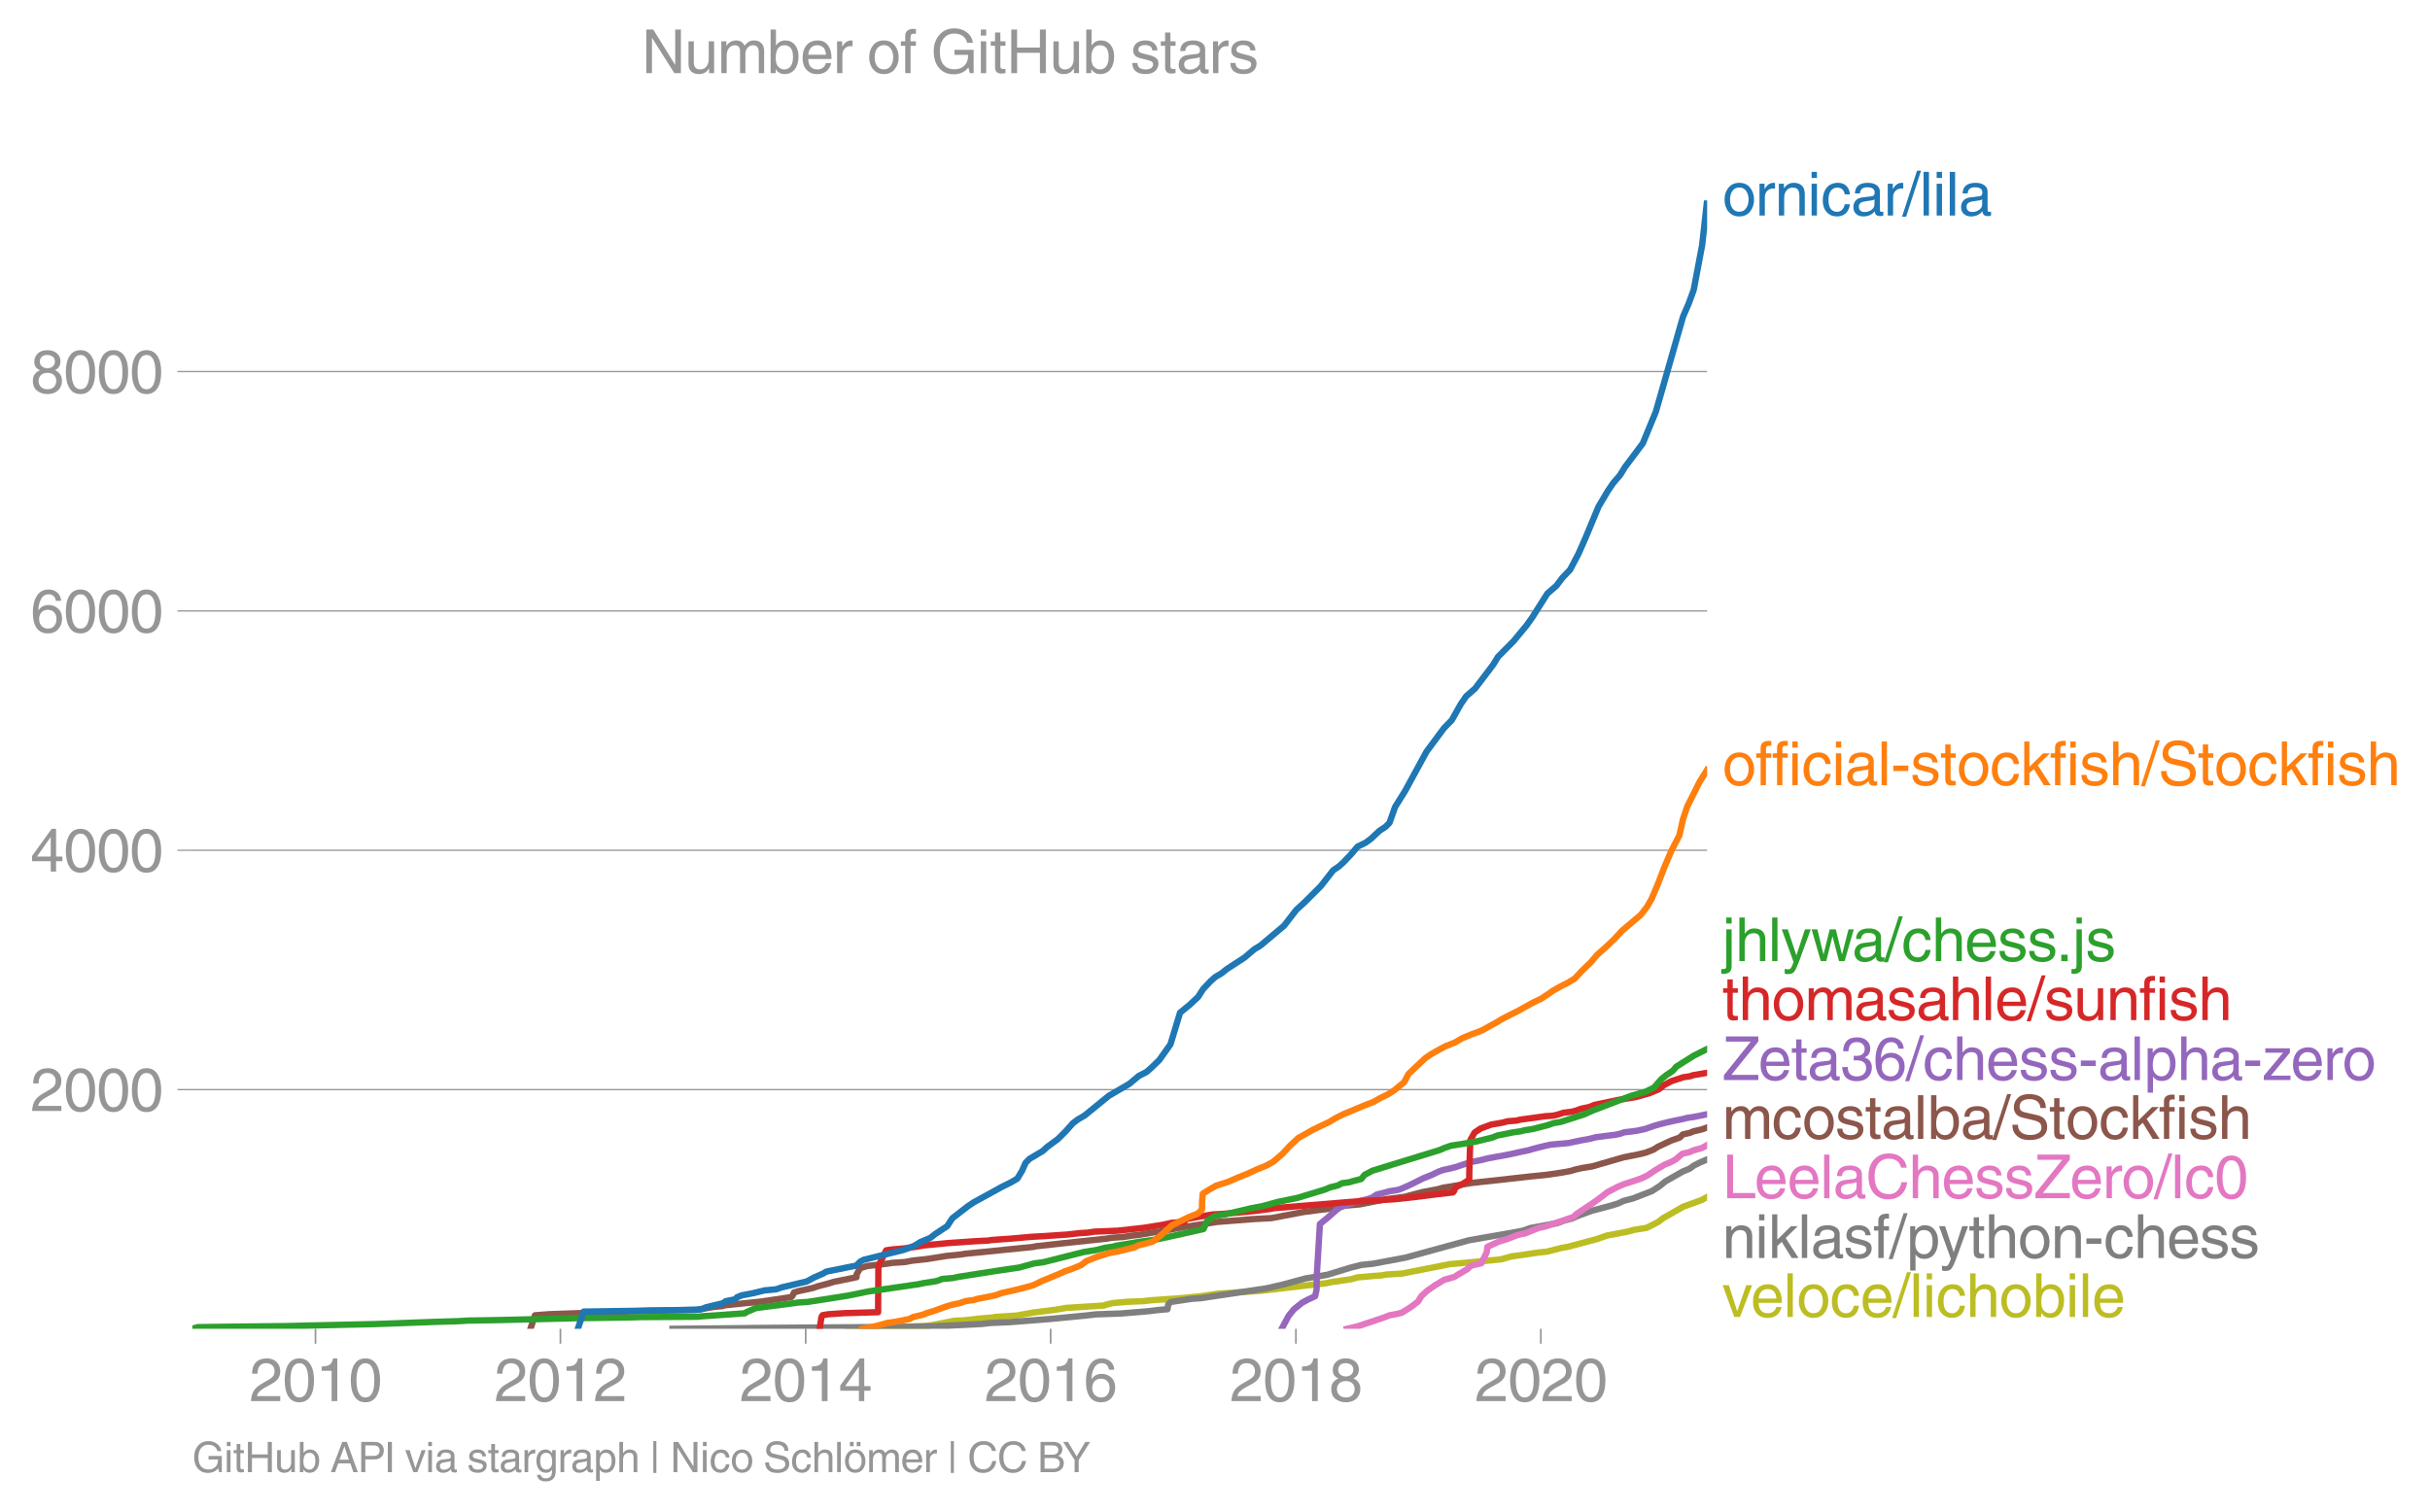 <svg height="475.332" viewBox="0 0 572.874 356.499" width="763.832" xmlns="http://www.w3.org/2000/svg" xmlns:xlink="http://www.w3.org/1999/xlink"><defs><style>*{stroke-linecap:butt;stroke-linejoin:round}</style></defs><g id="figure_1"><path d="M0 356.5h572.874V0H0z" style="fill:none" id="patch_1"/><g id="axes_1"><path d="M45.341 313.361h357.12V47.25H45.341z" style="fill:none" id="patch_2"/><path clip-path="url(#p7b697cf6a5)" d="m200.112 313.361.08-.084 17.867-.565 1.698-.225 5.196-1.016 2.388-.113 4.004-.452 2.732-.225.468-.113 5.159-.339 3.664-.677 5.343-.678 2.65-.451 8.96-.564.123-.113 1.814-.452 3.414-.31 3.726-.141 2.08-.226 6.511-.452 4.523-.423 4.691-.677 4.475-.31 2.242-.142 3.33-.225 15.533-1.807.99-.225 4.676-.678 1.585-.451 3.842-.339 1.733-.113 1.244-.225 3.664-.226 11.356-2.23 2.624-.225 2.454-.226 6.944-.677 2.382-.678 3.22-.451 2.997-.452 2.172-.225 3.547-.903 1.342-.226 6.782-1.806 2.533-.875 4.77-.903 1.672-.452 2.868-.451 2.681-1.355 1.18-.903 4.733-2.709 4.41-1.608 1.119-.621h0" style="fill:none;stroke:#bcbd22;stroke-linecap:square;stroke-width:1.5" id="line2d_1"/><g id="matplotlib.axis_1"><g id="xtick_1"><g id="line2d_2"><defs><path d="M0 0v3.5" id="m78033ba15f" style="stroke:#969696;stroke-width:.4"/></defs><use style="fill:#969696;stroke:#969696;stroke-width:.4" x="74.373" xlink:href="#m78033ba15f" y="313.361"/></g><g style="fill:#969696" transform="matrix(.14 0 0 -.14 58.803 330.41)" id="text_1"><defs><path d="M281 2888q0 793 409 1202 410 410 1148 410 618 0 1012-375t394-969q0-462-227-780-226-317-667-557l-775-425q-684-375-775-863h2444V0H166q25 634 275 1056t781 728l806 469q322 185 469 383t147 545q0 344-241 578-240 235-650 235-453 0-678-299-225-298-231-807H281z" id="HelveticaWorld-Regular-32" transform="scale(.016)"/><path d="M2719 2188q0 903-239 1354-239 452-702 452-453 0-697-452-243-451-243-1354 0-875 240-1340 241-464 700-464 463 0 702 448 239 449 239 1356zm603 0q0-1107-400-1709-400-601-1144-601-772 0-1156 623-384 624-384 1687 0 1090 393 1701 394 611 1147 611 744 0 1144-608t400-1704z" id="HelveticaWorld-Regular-30" transform="scale(.016)"/><path d="M2297 0h-600v3194H647v447q550 18 818 176 269 158 391 683h441V0z" id="HelveticaWorld-Regular-31" transform="scale(.016)"/></defs><use xlink:href="#HelveticaWorld-Regular-32"/><use x="55.615" xlink:href="#HelveticaWorld-Regular-30"/><use x="111.23" xlink:href="#HelveticaWorld-Regular-31"/><use x="166.846" xlink:href="#HelveticaWorld-Regular-30"/></g></g><g id="xtick_2"><use style="fill:#969696;stroke:#969696;stroke-width:.4" x="132.118" xlink:href="#m78033ba15f" y="313.361" id="line2d_3"/><g style="fill:#969696" transform="matrix(.14 0 0 -.14 116.548 330.41)" id="text_2"><use xlink:href="#HelveticaWorld-Regular-32"/><use x="55.615" xlink:href="#HelveticaWorld-Regular-30"/><use x="111.23" xlink:href="#HelveticaWorld-Regular-31"/><use x="166.846" xlink:href="#HelveticaWorld-Regular-32"/></g></g><g id="xtick_3"><use style="fill:#969696;stroke:#969696;stroke-width:.4" x="189.942" xlink:href="#m78033ba15f" y="313.361" id="line2d_4"/><g style="fill:#969696" transform="matrix(.14 0 0 -.14 174.371 330.41)" id="text_3"><defs><path d="M678 1581h1447v2041h-12L678 1581zm2010-487V0h-563v1094H159v550l2063 2856h466V1581h659v-487h-659z" id="HelveticaWorld-Regular-34" transform="scale(.016)"/></defs><use xlink:href="#HelveticaWorld-Regular-32"/><use x="55.615" xlink:href="#HelveticaWorld-Regular-30"/><use x="111.23" xlink:href="#HelveticaWorld-Regular-31"/><use x="166.846" xlink:href="#HelveticaWorld-Regular-34"/></g></g><g id="xtick_4"><use style="fill:#969696;stroke:#969696;stroke-width:.4" x="247.687" xlink:href="#m78033ba15f" y="313.361" id="line2d_5"/><g style="fill:#969696" transform="matrix(.14 0 0 -.14 232.116 330.41)" id="text_4"><defs><path d="M903 1381q0-440 262-719 263-278 685-278 403 0 642 284 239 285 239 748 0 403-236 675t-670 272q-422 0-672-266t-250-716zm1766 1922q-63 344-255 517-192 174-520 174-519 0-791-507-272-506-278-1159l13-12q359 553 1068 553 566 0 988-375t422-1053q0-672-400-1118-400-445-1078-445-782 0-1188 556-406 557-406 1660 0 1062 415 1734 416 672 1247 672 538 0 910-321 372-320 403-876h-550z" id="HelveticaWorld-Regular-36" transform="scale(.016)"/></defs><use xlink:href="#HelveticaWorld-Regular-32"/><use x="55.615" xlink:href="#HelveticaWorld-Regular-30"/><use x="111.23" xlink:href="#HelveticaWorld-Regular-31"/><use x="166.846" xlink:href="#HelveticaWorld-Regular-36"/></g></g><g id="xtick_5"><use style="fill:#969696;stroke:#969696;stroke-width:.4" x="305.511" xlink:href="#m78033ba15f" y="313.361" id="line2d_6"/><g style="fill:#969696" transform="matrix(.14 0 0 -.14 289.94 330.41)" id="text_5"><defs><path d="M1766 2597q347 0 573 198 227 199 227 527 0 294-218 483-217 189-620 189-359 0-555-199-195-198-195-504 0-328 244-511t544-183zm6-484q-434 0-681-241t-247-591q0-403 250-650t712-247q410 0 655 247t245 657q0 350-245 587-245 238-689 238zm1378 1228q0-678-578-947 397-178 567-471 170-292 170-623 0-641-413-1032-412-390-1112-390-612 0-1076 336T244 1306q0 763 762 1082-609 243-609 875 0 531 361 884t1001 353q641 0 1016-333t375-826z" id="HelveticaWorld-Regular-38" transform="scale(.016)"/></defs><use xlink:href="#HelveticaWorld-Regular-32"/><use x="55.615" xlink:href="#HelveticaWorld-Regular-30"/><use x="111.23" xlink:href="#HelveticaWorld-Regular-31"/><use x="166.846" xlink:href="#HelveticaWorld-Regular-38"/></g></g><g id="xtick_6"><use style="fill:#969696;stroke:#969696;stroke-width:.4" x="363.255" xlink:href="#m78033ba15f" y="313.361" id="line2d_7"/><g style="fill:#969696" transform="matrix(.14 0 0 -.14 347.685 330.41)" id="text_6"><use xlink:href="#HelveticaWorld-Regular-32"/><use x="55.615" xlink:href="#HelveticaWorld-Regular-30"/><use x="111.23" xlink:href="#HelveticaWorld-Regular-32"/><use x="166.846" xlink:href="#HelveticaWorld-Regular-30"/></g></g></g><g id="matplotlib.axis_2"><g id="ytick_1"><path clip-path="url(#p7b697cf6a5)" d="M45.341 256.95h357.12" style="fill:none;stroke:#969696;stroke-linecap:square;stroke-width:.3" id="line2d_8"/><g id="line2d_9"><defs><path d="M0 0h-3.5" id="m5c2582d247" style="stroke:#969696;stroke-width:.3"/></defs><use style="fill:#969696;stroke:#969696;stroke-width:.3" x="45.341" xlink:href="#m5c2582d247" y="256.95"/></g><g style="fill:#969696" transform="matrix(.14 0 0 -.14 7.2 261.975)" id="text_7"><use xlink:href="#HelveticaWorld-Regular-32"/><use x="55.615" xlink:href="#HelveticaWorld-Regular-30"/><use x="111.23" xlink:href="#HelveticaWorld-Regular-30"/><use x="166.846" xlink:href="#HelveticaWorld-Regular-30"/></g></g><g id="ytick_2"><path clip-path="url(#p7b697cf6a5)" d="M45.341 200.51h357.12" style="fill:none;stroke:#969696;stroke-linecap:square;stroke-width:.3" id="line2d_10"/><use style="fill:#969696;stroke:#969696;stroke-width:.3" x="45.341" xlink:href="#m5c2582d247" y="200.511" id="line2d_11"/><g style="fill:#969696" transform="matrix(.14 0 0 -.14 7.2 205.535)" id="text_8"><use xlink:href="#HelveticaWorld-Regular-34"/><use x="55.615" xlink:href="#HelveticaWorld-Regular-30"/><use x="111.23" xlink:href="#HelveticaWorld-Regular-30"/><use x="166.846" xlink:href="#HelveticaWorld-Regular-30"/></g></g><g id="ytick_3"><path clip-path="url(#p7b697cf6a5)" d="M45.341 144.071h357.12" style="fill:none;stroke:#969696;stroke-linecap:square;stroke-width:.3" id="line2d_12"/><use style="fill:#969696;stroke:#969696;stroke-width:.3" x="45.341" xlink:href="#m5c2582d247" y="144.071" id="line2d_13"/><g style="fill:#969696" transform="matrix(.14 0 0 -.14 7.2 149.096)" id="text_9"><use xlink:href="#HelveticaWorld-Regular-36"/><use x="55.615" xlink:href="#HelveticaWorld-Regular-30"/><use x="111.23" xlink:href="#HelveticaWorld-Regular-30"/><use x="166.846" xlink:href="#HelveticaWorld-Regular-30"/></g></g><g id="ytick_4"><path clip-path="url(#p7b697cf6a5)" d="M45.341 87.632h357.12" style="fill:none;stroke:#969696;stroke-linecap:square;stroke-width:.3" id="line2d_14"/><use style="fill:#969696;stroke:#969696;stroke-width:.3" x="45.341" xlink:href="#m5c2582d247" y="87.632" id="line2d_15"/><g style="fill:#969696" transform="matrix(.14 0 0 -.14 7.2 92.656)" id="text_10"><use xlink:href="#HelveticaWorld-Regular-38"/><use x="55.615" xlink:href="#HelveticaWorld-Regular-30"/><use x="111.23" xlink:href="#HelveticaWorld-Regular-30"/><use x="166.846" xlink:href="#HelveticaWorld-Regular-30"/></g></g></g><path clip-path="url(#p7b697cf6a5)" d="m158.531 313.361 17.752-.169 1.32-.028 34.74-.254 8.255-.17 2.977-.14 7.931-.396 1.945-.225 4.642-.198 9.358-.734 8.74-.846 2.194-.254 5.806-.198 6.725-.564 2.298-.282 2.025-.17.179-1.157.65-.564 4.864-.734 2.09-.14 15.65-2.343 3.77-.875 5.35-1.44 3.387-.564 1.74-.31 5.639-1.721 2.357-.593 2.72-.282 3.044-.565 4.65-.874 14.965-4.092 11.408-2.004 1.482-.31 1.56-.565 4.741-.874 1.616-.283 1.569-.592 2.059-.565 1.284-.592 3.267-1.185 4.37-1.158 1.845-.564 1.234-.593 2.179-.564 4.52-1.75 1.79-1.157 1.43-1.157 4.131-2.342 1.574-.649.9-.677 1.381-.706 1.709-.733h0" style="fill:none;stroke:#7f7f7f;stroke-linecap:square;stroke-width:1.5" id="line2d_16"/><path clip-path="url(#p7b697cf6a5)" d="m317.52 313.361 1.394-.31 1.225-.31 1.953-.65 1.943-.649 1.936-.649 1.61-.62 1.71-.31 1.26-.34 2.058-1.298 1.667-1.27.81-1.298 1.394-1.298 1.89-1.298 2.106-1.27 2.342-.649 1.038-.649 2.201-1.298.578-.649 1.076-.31 1.508-.339 1.265-2.568.177-1.298 1.412-.65 1.429-.648 2.03-.621 1.61-.65.97-.31 1.578-.338 1.524-.65 1.713-.648 1.479-.31.982-.34 1.912-.648 1.942-.65 1.729-.62.668-.65 1.931-1.297 1.946-1.299 1.807-1.298 1.625-1.27 1.25-.649 1.246-.649 1.557-.649 2.048-.649 1.866-.649 1.389-.649 1.902-1.27 2.165-1.298 1.551-.649 1.18-.649 1.501-1.298 1.726-.395.874-.395 2.083-.593 1.086-.62" style="fill:none;stroke:#e377c2;stroke-linecap:square;stroke-width:1.5" id="line2d_17"/><g style="fill:#1f77b4" transform="matrix(.14 0 0 -.14 406.032 50.825)" id="text_11"><defs><path d="M813 1678q0-559 253-920t718-361q482 0 732 378t250 903q0 531-250 901-250 371-732 371-446 0-709-349-262-348-262-923zm-575 0q0 747 415 1256 416 510 1131 510 732 0 1144-516 413-515 413-1250 0-737-410-1256Q2522-97 1784-97q-709 0-1128 503-418 503-418 1272z" id="HelveticaWorld-Regular-6f" transform="scale(.016)"/><path d="M984 0H422v3347h531v-556h13q365 653 940 653 91 0 147-19v-584h-209q-378 0-619-257-241-256-241-637V0z" id="HelveticaWorld-Regular-72" transform="scale(.016)"/><path d="M3150 0h-566v2059q0 475-166 677-165 202-549 202-378 0-632-288-253-287-253-825V0H422v3347h531v-472h13q397 569 1012 569 569 0 870-302 302-301 302-864V0z" id="HelveticaWorld-Regular-6e" transform="scale(.016)"/><path d="M422 3956v638h562v-638H422zM984 0H422v3347h562V0z" id="HelveticaWorld-Regular-69" transform="scale(.016)"/><path d="M2534 2222q-121 716-793 716-416 0-669-333t-253-927q0-647 234-967 235-320 681-320 300 0 519 220t281 573h544q-84-621-439-951T1722-97q-659 0-1081 451-422 452-422 1227 0 850 422 1356 422 507 1184 507 556 0 886-333t367-889h-544z" id="HelveticaWorld-Regular-63" transform="scale(.016)"/><path d="M2456 1709q-62-65-245-106-183-40-683-106-369-44-542-182-173-137-173-362 0-275 146-428 147-153 469-153 403 0 715 229 313 230 313 558v550zM397 2328q19 566 367 841 349 275 1014 275 531 0 890-241 360-240 360-694V581q0-197 178-197 72 0 185 25V0q-153-63-319-63-288 0-429 123-140 124-146 387Q2016-97 1288-97q-475 0-763 269-287 269-287 700 0 441 250 712 250 272 728 329l993 121q269 41 269 397 0 263-195 403-195 141-592 141-353 0-543-156-189-156-226-491H397z" id="HelveticaWorld-Regular-61" transform="scale(.016)"/><path d="M319-122h-428l1575 4838h422L319-122z" id="HelveticaWorld-Regular-2f" transform="scale(.016)"/><path d="M984 0H422v4594h562V0z" id="HelveticaWorld-Regular-6c" transform="scale(.016)"/></defs><use xlink:href="#HelveticaWorld-Regular-6f"/><use x="55.908" xlink:href="#HelveticaWorld-Regular-72"/><use x="88.477" xlink:href="#HelveticaWorld-Regular-6e"/><use x="143.652" xlink:href="#HelveticaWorld-Regular-69"/><use x="165.674" xlink:href="#HelveticaWorld-Regular-63"/><use x="216.943" xlink:href="#HelveticaWorld-Regular-61"/><use x="271.875" xlink:href="#HelveticaWorld-Regular-72"/><use x="304.443" xlink:href="#HelveticaWorld-Regular-2f"/><use x="332.227" xlink:href="#HelveticaWorld-Regular-6c"/><use x="354.248" xlink:href="#HelveticaWorld-Regular-69"/><use x="376.27" xlink:href="#HelveticaWorld-Regular-6c"/><use x="398.291" xlink:href="#HelveticaWorld-Regular-61"/></g><g style="fill:#ff7f0e" transform="matrix(.14 0 0 -.14 406.032 185.15)" id="text_12"><defs><path d="M1100 2881V0H538v2881H78v466h460v575q0 378 229 557 230 180 642 180 141 0 254-12v-506q-100 12-229 12-187 0-261-92-73-92-73-298v-416h563v-466h-563z" id="HelveticaWorld-Regular-66" transform="scale(.016)"/><path d="M1850 1484H281v575h1569v-575z" id="HelveticaWorld-Regular-2d" transform="scale(.016)"/><path d="M2309 2394q-12 300-214 431-201 131-579 131-275 0-471-122-195-121-195-350 0-181 115-267 116-86 501-183l556-140q506-128 723-327 218-198 218-554 0-494-361-802T1638-97Q934-97 573 195q-360 293-367 880h544q13-347 230-516 217-168 651-168 353 0 561 140 208 141 208 391 0 178-135 284-134 107-531 197l-653 160q-397 100-586 298t-189 514q0 494 353 781 354 288 922 288 607 0 930-296 323-295 342-754h-544z" id="HelveticaWorld-Regular-73" transform="scale(.016)"/><path d="M1100 2881V703q0-128 70-195 71-67 252-67h216V0q-307-44-422-44-353 0-516 169-162 169-162 547v2209H84v466h454v934h562v-934h538v-466h-538z" id="HelveticaWorld-Regular-74" transform="scale(.016)"/><path d="M3200 0h-722L1434 1691l-468-422V0H422v4594h544V1931l1440 1416h716L1844 2100 3200 0z" id="HelveticaWorld-Regular-6b" transform="scale(.016)"/><path d="M3150 0h-566v2188q0 403-156 576-156 174-509 174-435 0-685-282-250-281-250-831V0H422v4594h562V2900h13q384 544 981 544 550 0 861-288 311-287 311-878V0z" id="HelveticaWorld-Regular-68" transform="scale(.016)"/><path d="M3225 3250q-19 438-327 686-307 248-810 248-507 0-779-208-271-207-271-598 0-209 118-359 119-150 425-222l1313-300q531-116 787-440 257-323 257-788 0-681-500-1036T2138-122q-610 0-962 156-351 157-623 497-272 341-272 953h582q0-512 340-794 341-281 928-281 569 0 886 202t317 573q0 338-189 505t-739 295l-990 232q-494 112-738 392t-244 689q0 619 417 1019 418 400 1165 400 843 0 1301-352 458-351 492-1114h-584z" id="HelveticaWorld-Regular-53" transform="scale(.016)"/></defs><use xlink:href="#HelveticaWorld-Regular-6f"/><use x="55.908" xlink:href="#HelveticaWorld-Regular-66"/><use x="83.594" xlink:href="#HelveticaWorld-Regular-66"/><use x="111.279" xlink:href="#HelveticaWorld-Regular-69"/><use x="133.301" xlink:href="#HelveticaWorld-Regular-63"/><use x="184.57" xlink:href="#HelveticaWorld-Regular-69"/><use x="206.592" xlink:href="#HelveticaWorld-Regular-61"/><use x="261.523" xlink:href="#HelveticaWorld-Regular-6c"/><use x="283.545" xlink:href="#HelveticaWorld-Regular-2d"/><use x="316.846" xlink:href="#HelveticaWorld-Regular-73"/><use x="366.846" xlink:href="#HelveticaWorld-Regular-74"/><use x="394.531" xlink:href="#HelveticaWorld-Regular-6f"/><use x="450.439" xlink:href="#HelveticaWorld-Regular-63"/><use x="501.709" xlink:href="#HelveticaWorld-Regular-6b"/><use x="551.709" xlink:href="#HelveticaWorld-Regular-66"/><use x="579.395" xlink:href="#HelveticaWorld-Regular-69"/><use x="601.416" xlink:href="#HelveticaWorld-Regular-73"/><use x="651.416" xlink:href="#HelveticaWorld-Regular-68"/><use x="706.592" xlink:href="#HelveticaWorld-Regular-2f"/><use x="734.375" xlink:href="#HelveticaWorld-Regular-53"/><use x="800.586" xlink:href="#HelveticaWorld-Regular-74"/><use x="828.271" xlink:href="#HelveticaWorld-Regular-6f"/><use x="884.18" xlink:href="#HelveticaWorld-Regular-63"/><use x="935.449" xlink:href="#HelveticaWorld-Regular-6b"/><use x="985.449" xlink:href="#HelveticaWorld-Regular-66"/><use x="1013.135" xlink:href="#HelveticaWorld-Regular-69"/><use x="1035.156" xlink:href="#HelveticaWorld-Regular-73"/><use x="1085.156" xlink:href="#HelveticaWorld-Regular-68"/></g><g style="fill:#2ca02c" transform="matrix(.14 0 0 -.14 406.032 226.65)" id="text_13"><defs><path d="M984 3956H422v638h562v-638zm0-4450q0-478-227-664-226-186-629-186-115 0-237 19v487H38q237 0 310 71 74 70 74 339v3775h562V-494z" id="HelveticaWorld-Regular-6a" transform="scale(.016)"/><path d="M2497 3347h612L1913 63q-32-88-63-166-272-725-469-995-197-271-637-271-231 0-378 50v513q159-57 350-57 206 0 301 130 96 130 283 636L56 3347h635l897-2725h12l897 2725z" id="HelveticaWorld-Regular-79" transform="scale(.016)"/><path d="M1638 0h-575L97 3347h606l641-2631h12l647 2631h635l653-2631h12l678 2631h557L3572 0h-591l-678 2591h-12L1638 0z" id="HelveticaWorld-Regular-77" transform="scale(.016)"/><path d="M2719 1941q-44 543-288 770-243 227-647 227-409 0-661-288-251-287-267-709h1863zm537-891q-93-519-509-859-366-288-963-294-703 6-1116 461-412 455-412 1223 0 882 425 1372 425 491 1182 491 678 0 1059-507 381-506 381-1446H856q0-525 244-813 244-287 731-287 344 0 591 207 247 208 272 452h562z" id="HelveticaWorld-Regular-65" transform="scale(.016)"/><path d="M1222 0H556v678h666V0z" id="HelveticaWorld-Regular-2e" transform="scale(.016)"/></defs><use xlink:href="#HelveticaWorld-Regular-6a"/><use x="22.021" xlink:href="#HelveticaWorld-Regular-68"/><use x="77.197" xlink:href="#HelveticaWorld-Regular-6c"/><use x="99.219" xlink:href="#HelveticaWorld-Regular-79"/><use x="148.828" xlink:href="#HelveticaWorld-Regular-77"/><use x="218.865" xlink:href="#HelveticaWorld-Regular-61"/><use x="273.797" xlink:href="#HelveticaWorld-Regular-2f"/><use x="301.58" xlink:href="#HelveticaWorld-Regular-63"/><use x="352.85" xlink:href="#HelveticaWorld-Regular-68"/><use x="408.025" xlink:href="#HelveticaWorld-Regular-65"/><use x="463.445" xlink:href="#HelveticaWorld-Regular-73"/><use x="513.445" xlink:href="#HelveticaWorld-Regular-73"/><use x="561.945" xlink:href="#HelveticaWorld-Regular-2e"/><use x="589.729" xlink:href="#HelveticaWorld-Regular-6a"/><use x="611.75" xlink:href="#HelveticaWorld-Regular-73"/></g><g style="fill:#d62728" transform="matrix(.14 0 0 -.14 406.032 240.564)" id="text_14"><defs><path d="M422 3347h531v-472h13q378 569 1012 569 628 0 891-544 240 294 465 419t557 125q434 0 735-285 302-284 302-843V0h-562v2163q0 390-147 582-147 193-475 193-331 0-560-269-228-269-228-628V0h-562v2316q0 290-135 456-134 166-390 166-403 0-644-300t-241-813V0H422v3347z" id="HelveticaWorld-Regular-6d" transform="scale(.016)"/><path d="M391 3347h562V1125q0-369 167-552 168-182 480-182 434 0 678 307 244 308 244 805v1844h562V0h-531v488l-12 12Q2222-97 1478-97q-481 0-784 262-303 263-303 776v2406z" id="HelveticaWorld-Regular-75" transform="scale(.016)"/></defs><use xlink:href="#HelveticaWorld-Regular-74"/><use x="27.686" xlink:href="#HelveticaWorld-Regular-68"/><use x="82.861" xlink:href="#HelveticaWorld-Regular-6f"/><use x="138.77" xlink:href="#HelveticaWorld-Regular-6d"/><use x="221.777" xlink:href="#HelveticaWorld-Regular-61"/><use x="276.709" xlink:href="#HelveticaWorld-Regular-73"/><use x="326.709" xlink:href="#HelveticaWorld-Regular-61"/><use x="381.641" xlink:href="#HelveticaWorld-Regular-68"/><use x="436.816" xlink:href="#HelveticaWorld-Regular-6c"/><use x="458.838" xlink:href="#HelveticaWorld-Regular-65"/><use x="514.258" xlink:href="#HelveticaWorld-Regular-2f"/><use x="542.041" xlink:href="#HelveticaWorld-Regular-73"/><use x="592.041" xlink:href="#HelveticaWorld-Regular-75"/><use x="646.826" xlink:href="#HelveticaWorld-Regular-6e"/><use x="702.002" xlink:href="#HelveticaWorld-Regular-66"/><use x="729.688" xlink:href="#HelveticaWorld-Regular-69"/><use x="751.709" xlink:href="#HelveticaWorld-Regular-73"/><use x="801.709" xlink:href="#HelveticaWorld-Regular-68"/></g><g style="fill:#9467bd" transform="matrix(.14 0 0 -.14 406.032 254.698)" id="text_15"><defs><path d="M3791 0H172v519l2819 3525H384v550h3407v-538L959 550h2832V0z" id="HelveticaWorld-Regular-5a" transform="scale(.016)"/><path d="M1434 2559q141-12 294-12 397 0 626 183 230 183 230 554 0 300-214 505t-617 205q-447 0-655-263-207-262-220-703H325q0 703 369 1087 369 385 1084 385 635 0 1013-327 378-326 378-857 0-685-578-928v-13q750-256 750-1050 0-634-422-1041-422-406-1197-406-634 0-1044 333-409 333-459 1164h581q13-519 256-755 244-236 703-236 444 0 713 247t269 622q0 410-257 619-256 209-793 209-128 0-257-6v484z" id="HelveticaWorld-Regular-33" transform="scale(.016)"/><path d="M959 1516q0-538 262-832 263-293 654-293 428 0 665 348 238 349 238 945 0 654-228 954t-687 300q-447 0-676-352-228-352-228-1070zM422 3347h531v-472h13q359 569 1000 569 647 0 1020-471 373-470 373-1201 0-819-381-1344T1888-97q-582 0-891 450h-13v-1678H422v4672z" id="HelveticaWorld-Regular-70" transform="scale(.016)"/><path d="M903 469h2060V0H153v441l2025 2440H316v466h2584v-459L903 469z" id="HelveticaWorld-Regular-7a" transform="scale(.016)"/></defs><use xlink:href="#HelveticaWorld-Regular-5a"/><use x="60.359" xlink:href="#HelveticaWorld-Regular-65"/><use x="115.779" xlink:href="#HelveticaWorld-Regular-74"/><use x="143.465" xlink:href="#HelveticaWorld-Regular-61"/><use x="198.396" xlink:href="#HelveticaWorld-Regular-33"/><use x="254.012" xlink:href="#HelveticaWorld-Regular-36"/><use x="309.627" xlink:href="#HelveticaWorld-Regular-2f"/><use x="337.41" xlink:href="#HelveticaWorld-Regular-63"/><use x="388.68" xlink:href="#HelveticaWorld-Regular-68"/><use x="443.855" xlink:href="#HelveticaWorld-Regular-65"/><use x="499.275" xlink:href="#HelveticaWorld-Regular-73"/><use x="549.275" xlink:href="#HelveticaWorld-Regular-73"/><use x="599.275" xlink:href="#HelveticaWorld-Regular-2d"/><use x="632.576" xlink:href="#HelveticaWorld-Regular-61"/><use x="687.508" xlink:href="#HelveticaWorld-Regular-6c"/><use x="709.529" xlink:href="#HelveticaWorld-Regular-70"/><use x="766.023" xlink:href="#HelveticaWorld-Regular-68"/><use x="821.199" xlink:href="#HelveticaWorld-Regular-61"/><use x="876.131" xlink:href="#HelveticaWorld-Regular-2d"/><use x="909.432" xlink:href="#HelveticaWorld-Regular-7a"/><use x="956.9" xlink:href="#HelveticaWorld-Regular-65"/><use x="1012.32" xlink:href="#HelveticaWorld-Regular-72"/><use x="1043.889" xlink:href="#HelveticaWorld-Regular-6f"/></g><g style="fill:#8c564b" transform="matrix(.14 0 0 -.14 406.032 268.564)" id="text_16"><defs><path d="M2778 1684q0 672-238 963-237 291-677 291-447-7-676-349-228-342-228-989 0-659 275-934t641-275q416 0 659 342 244 342 244 951zM422 0v4594h562V2925h13q359 519 969 519 625 0 1009-464t384-1208q0-838-388-1354Q2584-97 1888-97q-613 0-922 513h-13V0H422z" id="HelveticaWorld-Regular-62" transform="scale(.016)"/></defs><use xlink:href="#HelveticaWorld-Regular-6d"/><use x="83.008" xlink:href="#HelveticaWorld-Regular-63"/><use x="134.277" xlink:href="#HelveticaWorld-Regular-6f"/><use x="190.186" xlink:href="#HelveticaWorld-Regular-73"/><use x="240.186" xlink:href="#HelveticaWorld-Regular-74"/><use x="267.871" xlink:href="#HelveticaWorld-Regular-61"/><use x="322.803" xlink:href="#HelveticaWorld-Regular-6c"/><use x="344.824" xlink:href="#HelveticaWorld-Regular-62"/><use x="401.318" xlink:href="#HelveticaWorld-Regular-61"/><use x="456.25" xlink:href="#HelveticaWorld-Regular-2f"/><use x="484.033" xlink:href="#HelveticaWorld-Regular-53"/><use x="550.244" xlink:href="#HelveticaWorld-Regular-74"/><use x="577.93" xlink:href="#HelveticaWorld-Regular-6f"/><use x="633.838" xlink:href="#HelveticaWorld-Regular-63"/><use x="685.107" xlink:href="#HelveticaWorld-Regular-6b"/><use x="735.107" xlink:href="#HelveticaWorld-Regular-66"/><use x="762.793" xlink:href="#HelveticaWorld-Regular-69"/><use x="784.814" xlink:href="#HelveticaWorld-Regular-73"/><use x="834.814" xlink:href="#HelveticaWorld-Regular-68"/></g><g style="fill:#e377c2" transform="matrix(.14 0 0 -.14 406.032 282.564)" id="text_17"><defs><path d="M1131 550h2338V0H519v4594h612V550z" id="HelveticaWorld-Regular-4c" transform="scale(.016)"/><path d="M3713 3213q-104 468-434 710-329 243-854 243-678 0-1091-493-412-492-412-1329 0-969 390-1443 391-473 1132-473 487 0 838 323 352 324 474 940h603q-121-885-671-1349T2350-122q-941 0-1505 647T281 2322q0 1109 589 1751 589 643 1555 643 800 0 1297-413 497-412 591-1090h-600z" id="HelveticaWorld-Regular-43" transform="scale(.016)"/></defs><use xlink:href="#HelveticaWorld-Regular-4c"/><use x="53.865" xlink:href="#HelveticaWorld-Regular-65"/><use x="109.285" xlink:href="#HelveticaWorld-Regular-65"/><use x="164.705" xlink:href="#HelveticaWorld-Regular-6c"/><use x="186.727" xlink:href="#HelveticaWorld-Regular-61"/><use x="241.658" xlink:href="#HelveticaWorld-Regular-43"/><use x="313.973" xlink:href="#HelveticaWorld-Regular-68"/><use x="369.148" xlink:href="#HelveticaWorld-Regular-65"/><use x="424.568" xlink:href="#HelveticaWorld-Regular-73"/><use x="474.568" xlink:href="#HelveticaWorld-Regular-73"/><use x="524.568" xlink:href="#HelveticaWorld-Regular-5a"/><use x="584.928" xlink:href="#HelveticaWorld-Regular-65"/><use x="640.348" xlink:href="#HelveticaWorld-Regular-72"/><use x="671.916" xlink:href="#HelveticaWorld-Regular-6f"/><use x="727.824" xlink:href="#HelveticaWorld-Regular-2f"/><use x="755.607" xlink:href="#HelveticaWorld-Regular-6c"/><use x="777.629" xlink:href="#HelveticaWorld-Regular-63"/><use x="828.898" xlink:href="#HelveticaWorld-Regular-30"/></g><g style="fill:#7f7f7f" transform="matrix(.14 0 0 -.14 406.032 296.65)" id="text_18"><use xlink:href="#HelveticaWorld-Regular-6e"/><use x="55.176" xlink:href="#HelveticaWorld-Regular-69"/><use x="77.197" xlink:href="#HelveticaWorld-Regular-6b"/><use x="127.197" xlink:href="#HelveticaWorld-Regular-6c"/><use x="149.219" xlink:href="#HelveticaWorld-Regular-61"/><use x="204.15" xlink:href="#HelveticaWorld-Regular-73"/><use x="254.15" xlink:href="#HelveticaWorld-Regular-66"/><use x="281.836" xlink:href="#HelveticaWorld-Regular-2f"/><use x="309.619" xlink:href="#HelveticaWorld-Regular-70"/><use x="364.113" xlink:href="#HelveticaWorld-Regular-79"/><use x="414.723" xlink:href="#HelveticaWorld-Regular-74"/><use x="442.408" xlink:href="#HelveticaWorld-Regular-68"/><use x="497.584" xlink:href="#HelveticaWorld-Regular-6f"/><use x="553.492" xlink:href="#HelveticaWorld-Regular-6e"/><use x="608.668" xlink:href="#HelveticaWorld-Regular-2d"/><use x="641.969" xlink:href="#HelveticaWorld-Regular-63"/><use x="693.238" xlink:href="#HelveticaWorld-Regular-68"/><use x="748.414" xlink:href="#HelveticaWorld-Regular-65"/><use x="803.834" xlink:href="#HelveticaWorld-Regular-73"/><use x="853.834" xlink:href="#HelveticaWorld-Regular-73"/></g><g style="fill:#bcbd22" transform="matrix(.14 0 0 -.14 406.032 310.564)" id="text_19"><defs><path d="M2522 3347h616L1863 0h-604L38 3347h653l872-2725h12l947 2725z" id="HelveticaWorld-Regular-76" transform="scale(.016)"/></defs><use xlink:href="#HelveticaWorld-Regular-76"/><use x="47.609" xlink:href="#HelveticaWorld-Regular-65"/><use x="103.029" xlink:href="#HelveticaWorld-Regular-6c"/><use x="125.051" xlink:href="#HelveticaWorld-Regular-6f"/><use x="180.959" xlink:href="#HelveticaWorld-Regular-63"/><use x="232.229" xlink:href="#HelveticaWorld-Regular-65"/><use x="287.648" xlink:href="#HelveticaWorld-Regular-2f"/><use x="315.432" xlink:href="#HelveticaWorld-Regular-6c"/><use x="337.453" xlink:href="#HelveticaWorld-Regular-69"/><use x="359.475" xlink:href="#HelveticaWorld-Regular-63"/><use x="410.744" xlink:href="#HelveticaWorld-Regular-68"/><use x="465.92" xlink:href="#HelveticaWorld-Regular-6f"/><use x="521.828" xlink:href="#HelveticaWorld-Regular-62"/><use x="578.322" xlink:href="#HelveticaWorld-Regular-69"/><use x="600.344" xlink:href="#HelveticaWorld-Regular-6c"/><use x="622.365" xlink:href="#HelveticaWorld-Regular-65"/></g><g style="fill:#969696" transform="matrix(.097 0 0 -.097 45.341 347.16)" id="text_20"><defs><path d="M2463 2456h2018V0h-403l-150 594q-294-375-691-546-396-170-824-170-691 0-1155 301-464 302-721 833-256 532-256 1326 0 990 589 1684t1586 694q744 0 1300-416 557-416 647-1100h-600q-109 453-462 709-353 257-916 257-678 0-1091-511-412-511-412-1352 0-978 409-1436 410-458 1119-458 463 0 783 183t492 497q172 314 172 836H2463v531z" id="HelveticaWorld-Regular-47" transform="scale(.016)"/><path d="M4153 0h-622v2144H1131V0H519v4594h612V2694h2400v1900h622V0z" id="HelveticaWorld-Regular-48" transform="scale(.016)"/><path d="m2816 1888-678 2021h-13l-737-2021h1428zm-1619-550L716 0H78l1728 4594h703L4172 0h-678l-453 1338H1197z" id="HelveticaWorld-Regular-41" transform="scale(.016)"/><path d="M1141 2472h1234q466 0 700 204 234 205 234 621 0 372-225 569t-684 197H1141V2472zm0-2472H519v4594h2065q616 0 991-358t375-933q0-597-363-980-362-382-1003-382H1141V0z" id="HelveticaWorld-Regular-50" transform="scale(.016)"/><path d="M1141 0H519v4594h622V0z" id="HelveticaWorld-Regular-49" transform="scale(.016)"/><path d="M831 1684q0-615 244-954t659-339q404 0 660 293 256 294 256 832 0 706-224 1064-223 358-679 358-459 0-688-305-228-305-228-949zM3188 191q0-807-388-1203-387-397-1169-397-562 0-895 259T353-409h563q43-244 226-388t530-144q472 0 712 254 241 253 241 821v238h-12Q2297-97 1722-97q-716 0-1094 528T250 1772q0 744 381 1208 382 464 1013 464 634 0 1000-569h12v472h532V191z" id="HelveticaWorld-Regular-67" transform="scale(.016)"/><path d="M603 4716h466V-122H603v4838z" id="HelveticaWorld-Regular-7c" transform="scale(.016)"/><path d="M3559 4594h600V0h-690L1125 3713h-12V0H519v4594h728L3547 884h12v3710z" id="HelveticaWorld-Regular-4e" transform="scale(.016)"/><path d="M813 1678q0-559 253-920t718-361q482 0 732 378t250 903q0 531-250 901-250 371-732 371-446 0-709-349-262-348-262-923zm-575 0q0 747 415 1256 416 510 1131 510 732 0 1144-516 413-515 413-1250 0-737-410-1256Q2522-97 1784-97q-709 0-1128 503-418 503-418 1272zm2351 2266h-575v650h575v-650zm-1038 0H976v650h575v-650z" id="HelveticaWorld-Regular-f6" transform="scale(.016)"/><path d="M519 4594h2015q594 0 947-322t353-834q0-310-155-565-154-254-460-395 428-162 629-431 202-269 202-691 0-593-428-975Q3194 0 2491 0H519v4594zm612-4063h1325q488 0 731 226 244 227 244 612 0 390-272 582-271 193-803 193H1131V531zm0 2119h1128q494 0 724 179 230 180 230 562 0 328-218 500-217 172-729 172H1131V2650z" id="HelveticaWorld-Regular-42" transform="scale(.016)"/><path d="M2388 0h-622v1850L31 4594h725l1319-2206 1316 2206h731L2388 1850V0z" id="HelveticaWorld-Regular-59" transform="scale(.016)"/></defs><use xlink:href="#HelveticaWorld-Regular-47"/><use x="77.1" xlink:href="#HelveticaWorld-Regular-69"/><use x="99.121" xlink:href="#HelveticaWorld-Regular-74"/><use x="126.807" xlink:href="#HelveticaWorld-Regular-48"/><use x="199.805" xlink:href="#HelveticaWorld-Regular-75"/><use x="254.59" xlink:href="#HelveticaWorld-Regular-62"/><use x="311.084" xlink:href="#HelveticaWorld-Regular-20"/><use x="335.498" xlink:href="#HelveticaWorld-Regular-41"/><use x="402.197" xlink:href="#HelveticaWorld-Regular-50"/><use x="466.846" xlink:href="#HelveticaWorld-Regular-49"/><use x="492.627" xlink:href="#HelveticaWorld-Regular-20"/><use x="517.041" xlink:href="#HelveticaWorld-Regular-76"/><use x="566.65" xlink:href="#HelveticaWorld-Regular-69"/><use x="588.672" xlink:href="#HelveticaWorld-Regular-61"/><use x="643.604" xlink:href="#HelveticaWorld-Regular-20"/><use x="668.018" xlink:href="#HelveticaWorld-Regular-73"/><use x="718.018" xlink:href="#HelveticaWorld-Regular-74"/><use x="745.703" xlink:href="#HelveticaWorld-Regular-61"/><use x="800.635" xlink:href="#HelveticaWorld-Regular-72"/><use x="832.203" xlink:href="#HelveticaWorld-Regular-67"/><use x="888.111" xlink:href="#HelveticaWorld-Regular-72"/><use x="919.68" xlink:href="#HelveticaWorld-Regular-61"/><use x="974.611" xlink:href="#HelveticaWorld-Regular-70"/><use x="1031.105" xlink:href="#HelveticaWorld-Regular-68"/><use x="1086.281" xlink:href="#HelveticaWorld-Regular-20"/><use x="1110.695" xlink:href="#HelveticaWorld-Regular-7c"/><use x="1136.672" xlink:href="#HelveticaWorld-Regular-20"/><use x="1161.086" xlink:href="#HelveticaWorld-Regular-4e"/><use x="1234.182" xlink:href="#HelveticaWorld-Regular-69"/><use x="1256.203" xlink:href="#HelveticaWorld-Regular-63"/><use x="1307.473" xlink:href="#HelveticaWorld-Regular-6f"/><use x="1363.381" xlink:href="#HelveticaWorld-Regular-20"/><use x="1387.795" xlink:href="#HelveticaWorld-Regular-53"/><use x="1454.006" xlink:href="#HelveticaWorld-Regular-63"/><use x="1505.275" xlink:href="#HelveticaWorld-Regular-68"/><use x="1560.451" xlink:href="#HelveticaWorld-Regular-6c"/><use x="1582.473" xlink:href="#HelveticaWorld-Regular-f6"/><use x="1638.381" xlink:href="#HelveticaWorld-Regular-6d"/><use x="1721.389" xlink:href="#HelveticaWorld-Regular-65"/><use x="1776.809" xlink:href="#HelveticaWorld-Regular-72"/><use x="1809.377" xlink:href="#HelveticaWorld-Regular-20"/><use x="1833.791" xlink:href="#HelveticaWorld-Regular-7c"/><use x="1859.768" xlink:href="#HelveticaWorld-Regular-20"/><use x="1884.182" xlink:href="#HelveticaWorld-Regular-43"/><use x="1956.496" xlink:href="#HelveticaWorld-Regular-43"/><use x="2028.811" xlink:href="#HelveticaWorld-Regular-20"/><use x="2053.225" xlink:href="#HelveticaWorld-Regular-42"/><use x="2116.037" xlink:href="#HelveticaWorld-Regular-59"/></g><g style="fill:#969696" transform="matrix(.14 0 0 -.14 151.206 17.25)" id="text_21"><use xlink:href="#HelveticaWorld-Regular-4e"/><use x="73.096" xlink:href="#HelveticaWorld-Regular-75"/><use x="127.881" xlink:href="#HelveticaWorld-Regular-6d"/><use x="210.889" xlink:href="#HelveticaWorld-Regular-62"/><use x="267.383" xlink:href="#HelveticaWorld-Regular-65"/><use x="322.803" xlink:href="#HelveticaWorld-Regular-72"/><use x="355.371" xlink:href="#HelveticaWorld-Regular-20"/><use x="379.785" xlink:href="#HelveticaWorld-Regular-6f"/><use x="435.693" xlink:href="#HelveticaWorld-Regular-66"/><use x="463.379" xlink:href="#HelveticaWorld-Regular-20"/><use x="487.793" xlink:href="#HelveticaWorld-Regular-47"/><use x="564.893" xlink:href="#HelveticaWorld-Regular-69"/><use x="586.914" xlink:href="#HelveticaWorld-Regular-74"/><use x="614.6" xlink:href="#HelveticaWorld-Regular-48"/><use x="687.598" xlink:href="#HelveticaWorld-Regular-75"/><use x="742.383" xlink:href="#HelveticaWorld-Regular-62"/><use x="798.877" xlink:href="#HelveticaWorld-Regular-20"/><use x="823.291" xlink:href="#HelveticaWorld-Regular-73"/><use x="873.291" xlink:href="#HelveticaWorld-Regular-74"/><use x="900.977" xlink:href="#HelveticaWorld-Regular-61"/><use x="955.908" xlink:href="#HelveticaWorld-Regular-72"/><use x="988.477" xlink:href="#HelveticaWorld-Regular-73"/></g><path clip-path="url(#p7b697cf6a5)" d="m125.052 313.361 1.06-3.188 3.321-.254 23.865-.847 10.821-.17 4.165-.705 2.076-.197.38-.17 8.733-.903 7.056-1.044.342-.367.317-.733 1.175-.34 3.351-.733 1.046-.367 2.67-.705 1.183-.367 5.306-1.072.037-.706.835-1.439 1.68-.508 4.8-.564 1.038-.17 2.996-.197 1.854-.339 3.38-.367 4.607-.733 3.338-.34 1.038-.168 15.955-1.609.829-.17 6.618-.733 3.202-.339 6.845-.733 1.16-.198 2.583-.17 2.223-.338 1.694-.197 3.192-.537 1.54-.197 2.632-.508 2.846-.536 8.045-1.242 8.21-.649 4.65-.254 7.583-1.44 4.052-.535 1.739-.198 1.067-.367 2.06-.338 4.362-.367 6.083-1.214 4.422-.564 4.066-1.072 3.84-.734 1.213-.339 6.542-1.1 14.275-1.58 3.446-.34 3.829-.564 1.964-.366 1.123-.34 1.619-.366 2.32-.367 7.408-2.144 3.554-.706 1.565-.367 1.85-.705 1.179-.734 3.07-1.44 2.021-.705.715-.733 1.646-.367.87-.367 1.942-.452 1.29-.451h0" style="fill:none;stroke:#8c564b;stroke-linecap:square;stroke-width:1.5" id="line2d_18"/><path clip-path="url(#p7b697cf6a5)" d="m302.153 313.361 1.647-3.076 1.266-1.552 1.936-1.552 1.425-.762 1.627-.762.33-1.552.035-3.104.751-12.36 1.876-1.524 1.745-1.552.968-.762 2.016-.79 1.217-.367 1.285-.395 1.872-.395 1.253-.395 1.161-.762 1.485-.367 1.42-.395 2.235-.367 1.016-.395 1.76-.79 1.538-.762 1.579-.79 1.918-.762 1.656-.79.993-.367 1.814-.395 1.41-.367 1.145-.395 2.346-.762 2.142-.395 1.546-.395 1.897-.367 2.247-.395 1.965-.395 1.72-.395 1.782-.367 1.38-.395 1.505-.395 1.68-.395.78-.17 2.195-.197 2.148-.198.884-.197 1.85-.395 2.182-.396 1.433-.366 1.515-.198 1.496-.197 1.653-.198.915-.198 1.197-.395 1.59-.169 1.387-.197 1.837-.396 2.301-.79 1.304-.367 1.54-.395 1.769-.395 1.961-.395.964-.254 1.658-.254 1.57-.31 1.53-.31" style="fill:none;stroke:#9467bd;stroke-linecap:square;stroke-width:1.5" id="line2d_19"/><path clip-path="url(#p7b697cf6a5)" d="m193.242 313.361.411-2.765.27-.452 1.373-.225 3.861-.254 7.853-.226.073-10.893 1.835-3.697 1.624-.226 2.595-.225 3.371-.48 1.263-.226 5.89-.564 6.208-.423 3.209-.17.599-.113 5.083-.367 4.377-.395 3.109-.169 5.377-.367 3.017-.338 1.856-.113 1.461-.226 5.524-.226 6.155-.677 4.394-.706 2.227-.48 2.99-.225.088-.226.474-.48 6.046-1.044 2.172-.113 3.884-.338 3.84-.367 3.501-.452 1.275-.225 17.946-1.468 2.468-.17 7.875-.45 6.073-.678 3.673-.48 3.937-.451.256-.254.383-.931 1.825-.903 1.41-.932.021-1.862.226-7.422 1.025-1.834 1.398-.931 2.517-.932 2.618-.451 1.313-.339 1.985-.14.915-.227 5.968-.818 1.715-.113 1.02-.226 1.542-.48 1.843-.225.911-.226 1.333-.48 2.055-.451 1.077-.452 5.505-1.157 4.293-.705 3.286-.931 2.18-.932 1.126-.931 1.732-.931 2.802-.931 1.68-.254.714-.254 3.159-.537h0" style="fill:none;stroke:#d62728;stroke-linecap:square;stroke-width:1.5" id="line2d_20"/><path clip-path="url(#p7b697cf6a5)" d="m45.341 313.361 1.242-.395 10.615-.14 10.658-.114 4.285-.113 6.408-.14 3.732-.085 6.284-.141 13.806-.508 5.677-.17 2.343-.14 6.993-.114 18.662-.451 12.348-.17 2.284-.084 13.737-.085.74-.084 6.958-.48 3.518-.254.29-.254 2.235-.96 10.086-1.326 2.217-.141 9.508-1.496 4.684-.96 11.9-1.72 1.165-.255 3.07-.48 1.397-.507 2.553-.226 1.107-.254 3.059-.48 6.328-.987 5.012-.734 3.59-.988 2.04-.254 9.629-2.427 3.138-.508 1.803-.48 1.797-.253.966-.254 4.26-.706 1.541-.254 3.467-.48 4.624-.987 6.636-1.496.881-1.947 1.605-.988.691-.225 1.727-.254 6.385-1.496 2.564-.48 3.584-.988 4.753-.987 6.44-1.947 1.187-.508 1.907-.48.928-.508 1.744-.226.794-.254 1.982-.508.777-.96 1.85-.987 4.734-1.467 11.233-3.443 1.052-.48 1.478-.508 3.019-.48 2.763-.48 4.07-.987 1.174-.48 3.674-.733 1.828-.254.94-.254 1.77-.254 3.703-.96 1.38-.48 1.581-.254 5.37-1.72 2.244-.989 2.502-.96 6.49-2.482 3.374-.96 2.013-.988 1.724-1.975 1.233-.988 1.471-.987.852-.988 4.07-2.568 3.153-1.58h0" style="fill:none;stroke:#2ca02c;stroke-linecap:square;stroke-width:1.5" id="line2d_21"/><path clip-path="url(#p7b697cf6a5)" d="m203.343 313.361 2.317-.451 1.904-.48 1.58-.451 1.59-.226 1.401-.254 2.238-.452.92-.48 2.078-.48 1.254-.479 1.519-.451 1.304-.48 1.257-.452 1.45-.48 2.132-.45 1.38-.48 1.804-.226.804-.254 1.114-.226 1.348-.254 2.095-.452 1.267-.48 2.062-.45 2.026-.48 1.774-.452 1.678-.48 1.963-.96 2.269-.93 2.222-.932.962-.451 1.435-.48 2.366-.96 1.195-.93 2.298-.932 1.405-.452 1.432-.48 1.132-.225 1.427-.254 1.889-.48 1.83-.451.948-.48 1.874-.452 1.59-.48 2.364-1.89 2.007-1.862 1.871-.932 1.973-.96 2.317-.93.964-.932.027-1.89.161-1.863 1.505-.931 1.67-.96 1.43-.451 1.472-.48 2.13-.931 2.31-.931 2.097-.96 2.27-.931 1.71-.931 2.212-1.891 1.72-1.863 2.032-1.89 1.68-.932 1.629-.93 1.916-.932 2.031-.96 1.549-.93 1.863-.932 2.235-.931 2.297-.96 1.125-.451 1.27-.48 1.66-.931 1.892-.932 1.481-.959 2.295-1.89.994-1.891 1.95-1.863 2.034-1.89 1.339-.932 1.645-.931 1.723-.931 1.198-.48 1.18-.48 1.558-.931 2.233-.931 1.246-.452 1.235-.48 1.71-.96 1.704-.93 1.559-.932 1.83-.93 1.913-.96 1.66-.932 1.677-.93 1.942-.932 1.452-.96 1.336-.93 1.652-.932 1.832-.931 1.59-.96 1.733-1.862 1.972-1.891 1.624-1.89 2.139-1.891 1.954-1.863 1.73-1.89 2.212-1.863 2.224-1.89 1.443-1.863 1.098-1.891 1.577-3.753 1.444-3.754 1.606-3.753 1.932-3.753.843-3.781 1.014-3.02 1.515-3.02 1.383-2.765 1.742-2.794" style="fill:none;stroke:#ff7f0e;stroke-linecap:square;stroke-width:1.5" id="line2d_22"/><path clip-path="url(#p7b697cf6a5)" d="m136.218 313.361 1.395-4.063 18.703-.282 8.138-.17 1.016-.14 1.05-.452 3.936-.932.62-.48 2.308-.45.369-.48 1.117-.452 2.552-.48 2.794-.677 2.73-.254 1.293-.452 5.958-1.41 1.71-.932 2.14-.931.755-.452 5.7-1.157 1.36-.254.922-.93.84-.452 9.455-2.343 2.416-.93 1.542-.932 2.25-.931 1.183-.932 2.833-1.862 1.208-1.863 3.61-2.793 1.43-.96 6.774-3.725 1.901-.931 1.603-.931 1.125-1.863.816-1.862.918-.932 3.137-1.862 1.013-.931 2.53-1.863 1.873-1.862 1.65-1.863 1.228-.931 1.584-.931 5.73-4.657 4.795-2.793 2.267-1.891 1.82-.931 1.055-.932 1.927-1.862 2.643-3.725 2.255-7.45 2.28-1.863 1.982-1.862 1.191-1.863 1.765-1.862 1.044-.931 1.56-.932 1.148-.93 4.28-2.795 2.218-1.89 1.524-.932 5.531-4.656 2.883-3.725 2.021-1.862 3.765-3.754 2.91-3.725 1.37-.93 1.024-.932 1.775-1.863 1.587-1.862 1.9-.931 1.261-.932 1.98-1.862 1.422-.931.956-.96 1.313-3.725 2.332-3.725 5.07-9.312 4.151-5.588 1.818-1.862 2.095-3.725 1.295-1.891 2.122-1.863 4.243-5.587 1.141-1.863 3.688-3.725 3.076-3.725 1.327-1.862 3.535-5.588 2.142-1.862 1.395-1.863 1.82-1.89 1.967-3.725 1.643-3.725 3.103-7.45 2.21-3.725 1.274-1.863 1.604-1.862 1.137-1.863 4.22-5.616 3.066-7.45 6.408-22.406 1.361-3.16 1.163-3.19 1.985-10.525 1.183-10.555h0" style="fill:none;stroke:#1f77b4;stroke-linecap:square;stroke-width:1.5" id="line2d_23"/></g></g><defs><clipPath id="p7b697cf6a5"><path d="M45.341 47.249h357.12v266.112H45.341z"/></clipPath></defs></svg>